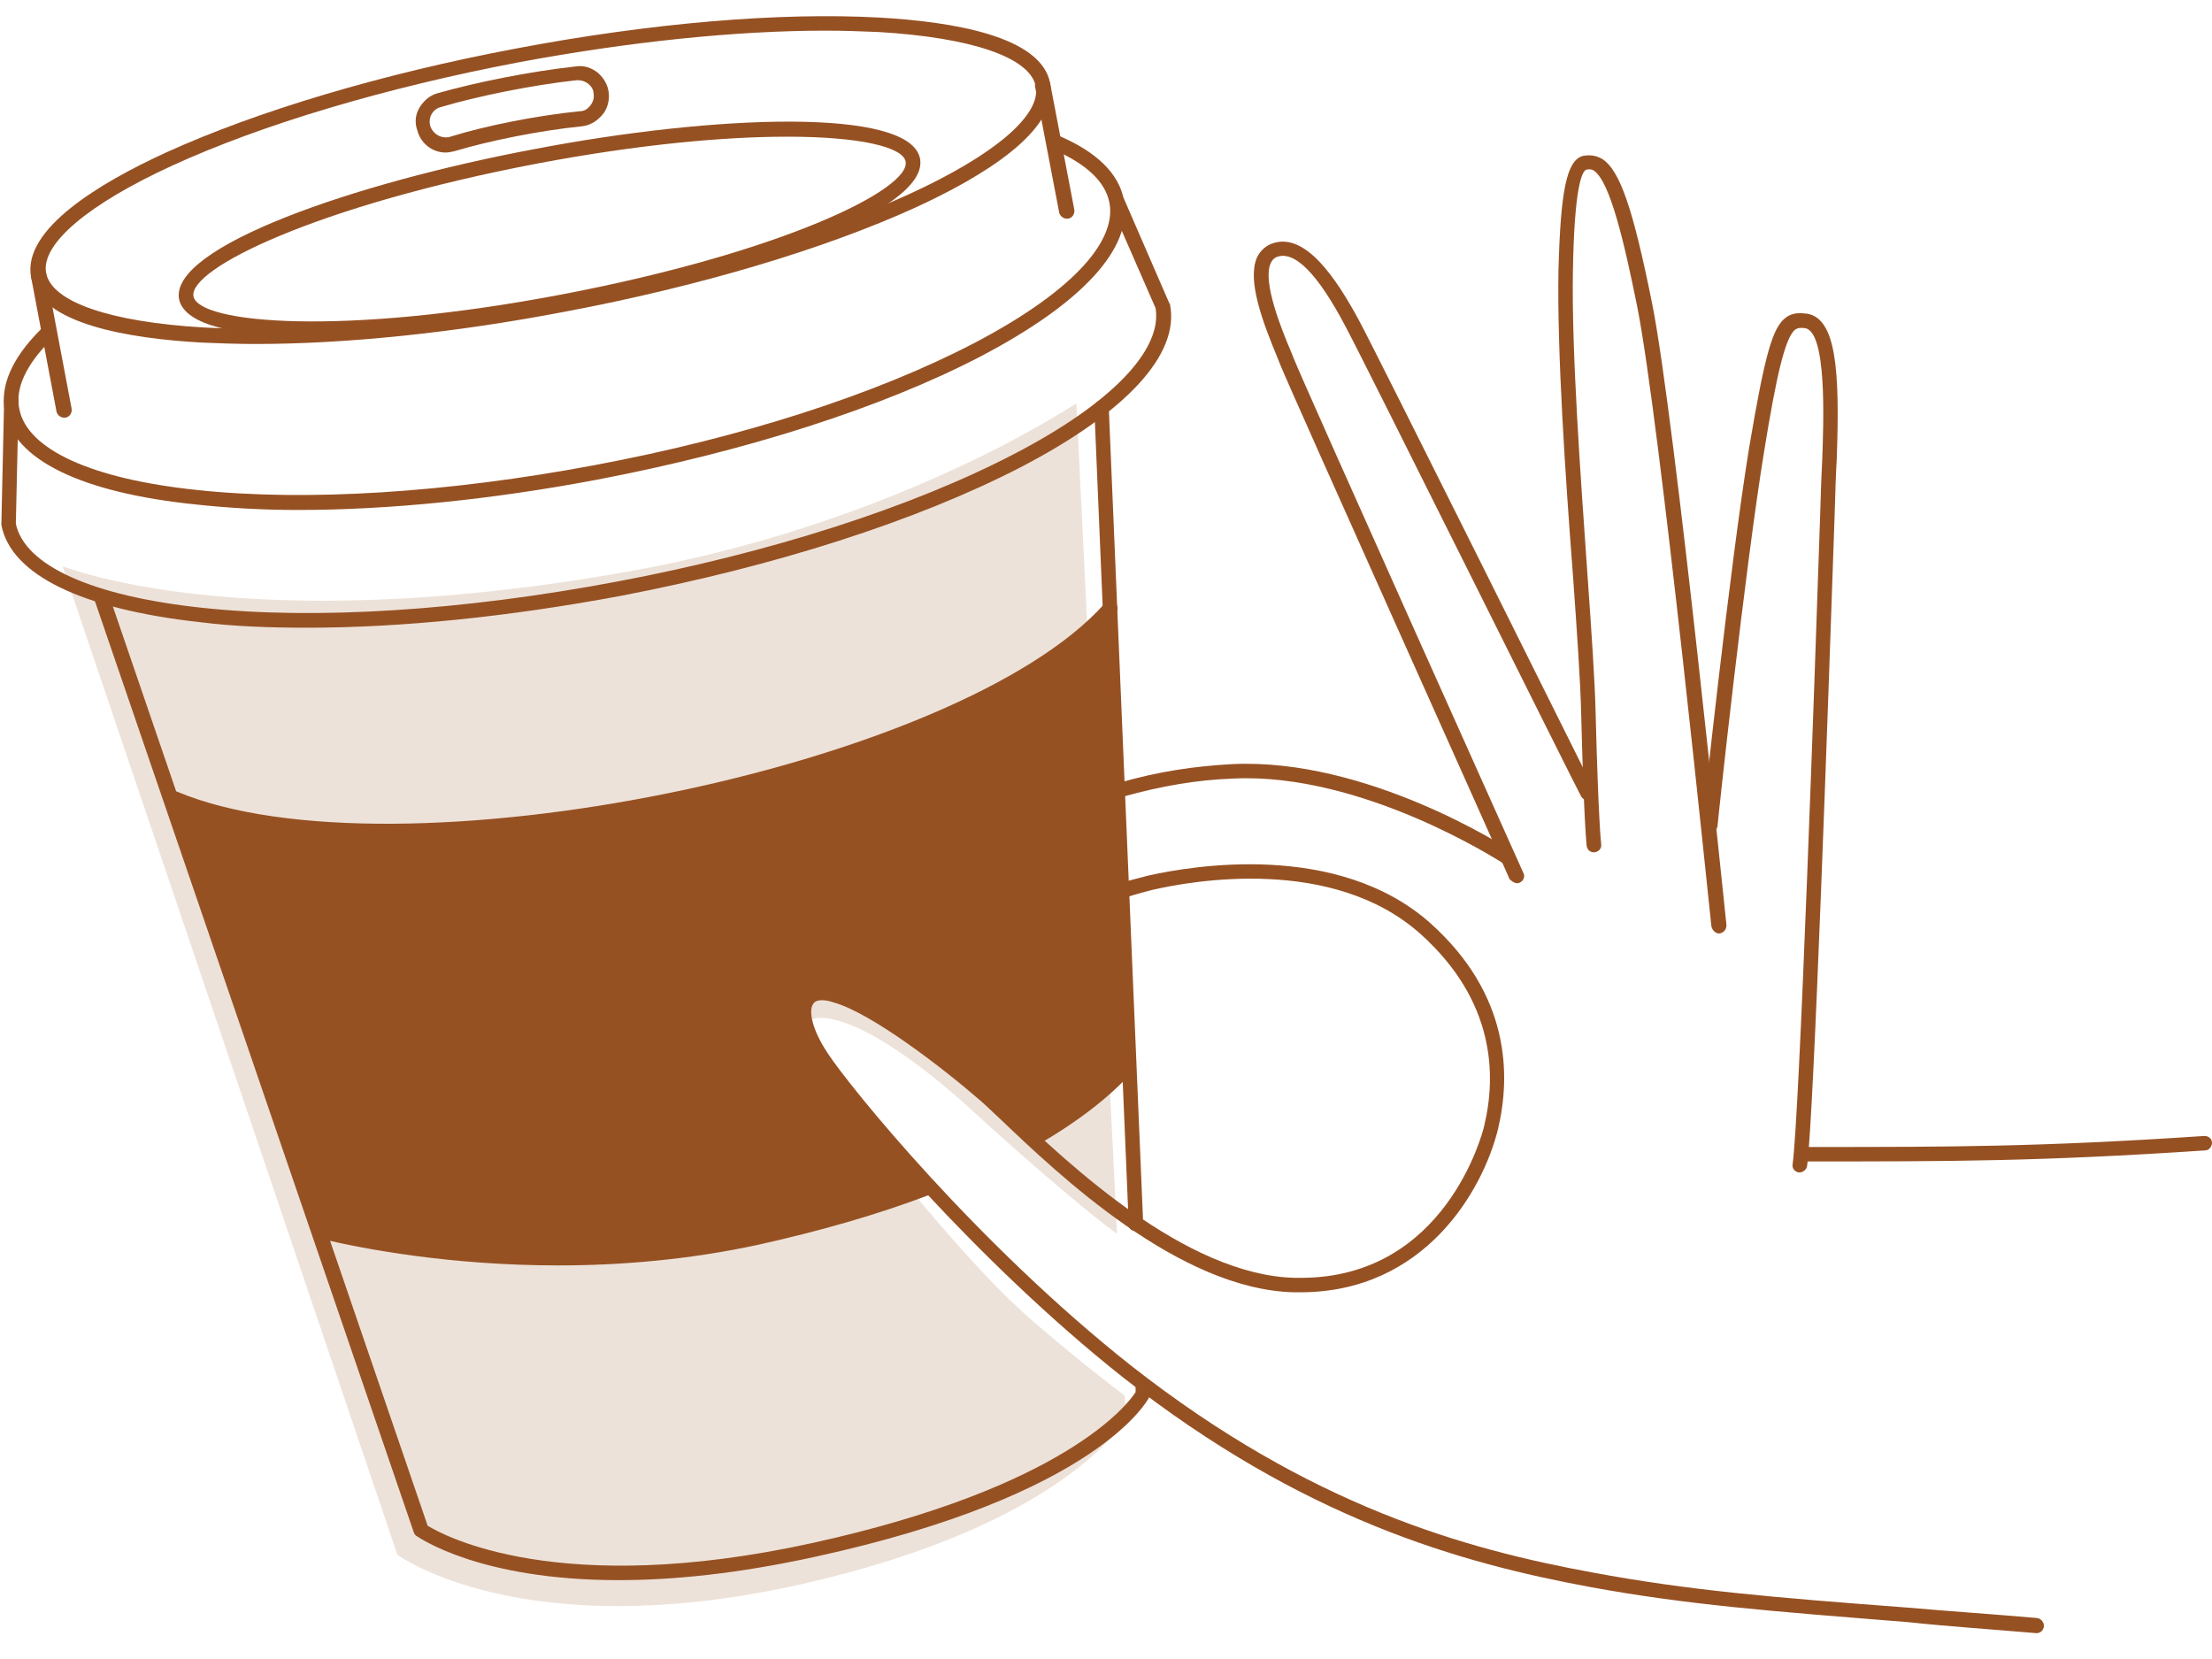 <svg xmlns="http://www.w3.org/2000/svg" xmlns:xlink="http://www.w3.org/1999/xlink" width="400" zoomAndPan="magnify" viewBox="0 0 300 225" height="300" preserveAspectRatio="xMidYMid meet" version="1.0"><defs><clipPath id="67b4f69b51"><path d="M 52.73 118.043 L 81.477 118.043 L 81.477 147.863 L 52.73 147.863 Z M 52.73 118.043 " clip-rule="nonzero"/></clipPath></defs><path className="cupFill" fill="#ede2d9" d="M 84.898 77.57 C 120.953 71.219 144.676 55.527 145.984 54.688 L 151.496 167.324 C 147.758 164.711 138.137 156.398 132.16 150.887 C 126.184 145.375 119.27 140.238 114.414 138.652 C 109.652 137.062 108.625 138.934 108.812 140.52 C 108.996 142.109 109.84 146.312 116.004 152.848 C 122.168 159.387 131.602 171.902 140.102 179.188 C 146.172 184.418 150.559 187.781 152.523 189.273 L 152.707 192.355 C 152.707 192.355 144.77 206.742 108.625 214.867 C 70.703 223.367 53.891 210.852 53.891 210.852 L 8.5 76.82 C 8.594 76.727 32.598 86.816 84.898 77.57 Z M 84.898 77.57 " fill-opacity="1" fill-rule="nonzero"/><path fill="#965123" d="M 154.016 166.953 C 154.578 166.953 155.043 166.484 155.043 165.926 L 150.375 55.246 C 150.375 54.684 149.906 54.219 149.348 54.312 C 148.785 54.312 148.414 54.777 148.414 55.34 L 153.082 166.02 C 152.988 166.578 153.457 166.953 154.016 166.953 Z M 154.016 166.953 " fill-opacity="1" fill-rule="nonzero"/><path fill="#965123" d="M 83.871 214.305 C 91.156 214.305 99.938 213.465 110.586 211.129 C 148.691 202.816 155.605 190.023 155.883 189.461 C 155.977 189.273 155.977 189.18 155.977 188.996 L 155.977 187.969 C 155.977 187.406 155.512 186.941 154.949 187.031 C 154.391 187.031 154.016 187.5 154.016 188.059 L 154.016 188.809 C 152.988 190.395 144.582 201.695 110.211 209.262 C 75.746 216.828 60.148 208.234 58 206.926 L 14.758 80.652 C 14.57 80.09 14.012 79.809 13.449 79.996 C 12.891 80.184 12.609 80.742 12.797 81.305 L 56.133 207.859 C 56.227 208.047 56.32 208.234 56.508 208.328 C 56.973 208.609 65.102 214.305 83.871 214.305 Z M 83.871 214.305 " fill-opacity="1" fill-rule="nonzero"/><path className="cupLid" fill="#965123" d="M 41.656 85.133 C 54.453 85.133 69.023 83.641 84.059 80.836 C 105.074 76.82 124.316 70.656 138.418 63.371 C 152.801 55.898 159.992 48.055 158.688 41.328 C 158.688 41.234 158.688 41.145 158.594 41.145 L 152.43 26.945 C 152.242 26.48 151.586 26.199 151.121 26.387 C 150.652 26.57 150.375 27.227 150.559 27.691 L 156.727 41.797 C 157.66 47.492 150.652 54.777 137.484 61.598 C 123.66 68.789 104.516 74.953 83.688 78.875 C 62.859 82.801 42.871 84.105 27.367 82.426 C 12.516 80.836 3.363 76.727 2.148 71.031 L 2.523 54.406 C 2.523 53.844 2.055 53.379 1.586 53.379 C 1.027 53.379 0.559 53.844 0.559 54.312 L 0.188 71.031 C 0.188 71.125 0.188 71.219 0.188 71.219 C 1.496 77.941 11.02 82.613 27.18 84.387 C 31.57 84.945 36.426 85.133 41.656 85.133 Z M 41.656 85.133 " fill-opacity="1" fill-rule="nonzero"/><path className="cupLid" fill="#965123" d="M 40.441 69.164 C 52.676 69.164 66.688 67.762 80.977 65.055 C 101.059 61.223 119.551 55.34 133 48.336 C 146.73 41.145 153.645 33.672 152.43 27.133 C 151.773 23.582 148.785 20.594 143.461 18.352 C 142.996 18.168 142.34 18.352 142.156 18.914 C 141.969 19.379 142.156 20.035 142.715 20.223 C 147.293 22.184 149.906 24.609 150.469 27.508 C 151.496 33.016 144.77 39.93 132.066 46.559 C 118.805 53.473 100.59 59.355 80.605 63.09 C 60.711 66.828 41.562 68.043 26.711 66.453 C 12.422 64.961 3.641 60.945 2.613 55.434 C 2.055 52.629 3.551 49.457 6.91 46.094 C 7.285 45.719 7.285 45.066 6.91 44.691 C 6.539 44.316 5.883 44.316 5.512 44.691 C 1.586 48.613 0 52.352 0.652 55.805 C 1.867 62.344 11.02 66.828 26.527 68.414 C 30.82 68.883 35.492 69.164 40.441 69.164 Z M 40.441 69.164 " fill-opacity="1" fill-rule="nonzero"/><path className="cupLid" fill="#965123" d="M 34.652 46.652 C 46.887 46.652 61.551 45.16 76.68 42.262 C 94.988 38.809 111.801 33.766 124.129 28.16 C 133.094 24.051 143.555 17.793 142.434 11.348 C 141.312 4.902 129.172 2.941 119.273 2.383 C 105.73 1.633 88.168 3.129 69.957 6.586 C 51.648 10.039 34.84 15.086 22.508 20.688 C 13.543 24.797 3.082 31.055 4.203 37.5 C 5.324 43.945 17.465 45.906 27.367 46.465 C 29.699 46.559 32.129 46.652 34.652 46.652 Z M 111.984 4.156 C 114.508 4.156 116.844 4.25 119.18 4.344 C 131.785 5.09 139.727 7.801 140.473 11.723 C 141.219 15.645 134.777 21.062 123.383 26.293 C 111.145 31.895 94.52 36.848 76.402 40.301 C 58.281 43.758 40.91 45.16 27.555 44.41 C 14.945 43.664 7.004 40.957 6.258 37.031 C 5.512 33.109 11.957 27.691 23.352 22.461 C 35.586 16.859 52.211 11.91 70.328 8.453 C 85.367 5.652 99.844 4.156 111.984 4.156 Z M 111.984 4.156 " fill-opacity="1" fill-rule="nonzero"/><path className="cupLid" fill="#965123" d="M 42.125 45.625 C 51.93 45.625 64.539 44.227 76.586 41.891 C 100.965 37.312 126.09 28.629 124.781 21.527 C 123.473 14.523 96.855 15.551 72.477 20.223 C 48.102 24.797 22.977 33.484 24.285 40.582 C 25.031 44.133 32.129 45.625 42.125 45.625 Z M 106.758 18.539 C 116.656 18.539 122.445 19.941 122.82 21.902 C 123.566 25.637 106.102 34.23 76.215 39.93 C 46.328 45.625 26.992 43.852 26.246 40.207 C 25.5 36.473 42.965 27.879 72.852 22.184 C 86.676 19.566 98.258 18.539 106.758 18.539 Z M 106.758 18.539 " fill-opacity="1" fill-rule="nonzero"/><path className="cupLid" fill="#965123" d="M 144.676 29.656 C 144.77 29.656 144.77 29.656 144.863 29.656 C 145.422 29.562 145.797 29 145.703 28.441 L 142.434 11.348 C 142.34 10.789 141.781 10.414 141.219 10.508 C 140.66 10.602 140.285 11.16 140.379 11.723 L 143.648 28.812 C 143.742 29.281 144.211 29.656 144.676 29.656 Z M 144.676 29.656 " fill-opacity="1" fill-rule="nonzero"/><path className="cupLid" fill="#965123" d="M 8.688 56.648 C 8.781 56.648 8.781 56.648 8.871 56.648 C 9.434 56.555 9.809 55.992 9.715 55.434 L 6.258 37.125 C 6.164 36.566 5.605 36.191 5.043 36.285 C 4.484 36.379 4.109 36.941 4.203 37.5 L 7.66 55.805 C 7.754 56.273 8.219 56.648 8.688 56.648 Z M 8.688 56.648 " fill-opacity="1" fill-rule="nonzero"/><path className="cupLid" fill="#965123" d="M 60.43 20.688 C 60.805 20.688 61.27 20.594 61.645 20.5 C 66.312 19.102 73.227 17.699 78.828 17.141 C 79.949 17.047 80.883 16.484 81.633 15.645 C 82.379 14.805 82.66 13.684 82.566 12.656 C 82.473 11.535 81.91 10.602 81.07 9.855 C 80.23 9.199 79.203 8.828 78.082 9.012 C 72.012 9.668 64.539 11.16 59.309 12.656 C 58.281 12.938 57.441 13.684 56.879 14.617 C 56.32 15.551 56.227 16.672 56.602 17.699 C 57.066 19.473 58.656 20.688 60.43 20.688 Z M 78.457 10.883 C 78.922 10.883 79.391 11.066 79.762 11.348 C 80.23 11.723 80.512 12.188 80.512 12.75 C 80.605 13.309 80.418 13.871 80.043 14.336 C 79.672 14.805 79.203 15.086 78.645 15.086 C 72.945 15.645 65.848 17.047 61.082 18.539 C 60.898 18.633 60.711 18.633 60.43 18.633 C 59.496 18.633 58.656 17.98 58.375 17.141 C 58 16.02 58.656 14.805 59.777 14.523 C 64.82 13.027 72.199 11.535 78.176 10.883 C 78.27 10.883 78.363 10.883 78.457 10.883 Z M 78.457 10.883 " fill-opacity="1" fill-rule="nonzero"/><path className="cupDeco" fill="#965123" d="M 52.586 113.621 C 63.98 113.621 77.055 112.312 90.598 109.605 C 118.898 103.906 141.594 94.102 151.309 83.172 C 151.68 82.801 151.68 82.145 151.215 81.77 C 150.84 81.398 150.188 81.398 149.812 81.863 C 129.918 104.188 53.426 119.691 24.004 107.363 C 23.535 107.176 22.883 107.363 22.695 107.922 C 22.508 108.391 22.695 109.043 23.258 109.23 C 30.262 112.219 40.535 113.621 52.586 113.621 Z M 52.586 113.621 " fill-opacity="1" fill-rule="nonzero"/><path className="cupDeco" fill="#965123" d="M 75.746 171.621 C 84.059 171.621 93.305 170.875 102.832 168.82 C 111.238 166.953 119.086 164.711 126.184 162 C 126.742 161.816 126.93 161.254 126.742 160.695 C 126.559 160.133 125.996 159.945 125.438 160.133 C 118.523 162.75 110.773 164.992 102.367 166.859 C 76.586 172.461 52.863 168.168 43.898 166.02 C 43.336 165.926 42.777 166.203 42.684 166.766 C 42.59 167.324 42.871 167.887 43.43 167.98 C 49.223 169.379 61.082 171.621 75.746 171.621 Z M 75.746 171.621 " fill-opacity="1" fill-rule="nonzero"/><path className="cupDeco" fill="#965123" d="M 140.102 155.465 C 140.285 155.465 140.473 155.465 140.566 155.371 C 146.078 152.195 150.469 148.832 153.645 145.285 C 154.016 144.91 154.016 144.258 153.551 143.883 C 153.176 143.508 152.523 143.508 152.148 143.977 C 149.066 147.34 144.863 150.605 139.539 153.598 C 139.07 153.875 138.887 154.438 139.164 154.996 C 139.445 155.277 139.727 155.465 140.102 155.465 Z M 140.102 155.465 " fill-opacity="1" fill-rule="nonzero"/><path fill="#965123" d="M 244.055 159.012 C 244.52 159.012 244.988 158.641 245.082 158.172 C 246.016 151.355 247.977 94.285 248.816 70.004 C 248.91 66.547 249.004 63.934 249.098 62.438 C 249.562 50.109 249.004 43.199 245.082 42.543 C 244.242 42.449 243.215 42.355 242.277 43.012 C 240.41 44.316 239.383 47.961 237.234 60.664 C 234.621 76.633 230.883 111.473 230.883 111.848 C 230.789 112.406 231.258 112.875 231.816 112.969 C 232.379 113.059 232.844 112.594 232.938 112.031 C 232.938 111.66 236.676 76.914 239.289 61.035 C 240.879 51.23 242.094 45.719 243.492 44.691 C 243.773 44.504 244.055 44.41 244.801 44.504 C 247.789 44.973 247.324 57.113 247.137 62.344 C 247.043 63.934 246.949 66.547 246.855 69.91 C 246.109 92.141 244.055 151.168 243.121 157.891 C 243.027 158.453 243.398 158.918 243.961 159.012 C 243.961 159.012 244.055 159.012 244.055 159.012 Z M 244.055 159.012 " fill-opacity="1" fill-rule="nonzero"/><path fill="#965123" d="M 233.125 126.602 C 233.125 126.602 233.219 126.602 233.219 126.602 C 233.781 126.512 234.152 126.043 234.152 125.484 C 234.059 124.828 227.148 56.461 224.066 41.145 C 221.449 28.16 219.676 23.023 217.246 21.527 C 216.406 21.062 215.566 20.969 214.633 21.156 C 212.484 21.809 211.645 25.824 211.363 36.754 C 211.176 47.867 212.297 64.586 213.324 77.941 C 213.887 85.789 214.352 92.605 214.445 96.809 C 214.82 111.754 215.191 114.648 215.191 114.742 C 215.285 115.301 215.754 115.676 216.312 115.582 C 216.875 115.488 217.246 115.023 217.156 114.461 C 217.156 114.461 216.781 111.473 216.406 96.715 C 216.312 92.512 215.848 85.695 215.285 77.754 C 214.352 64.398 213.137 47.773 213.324 36.754 C 213.512 25.453 214.539 23.305 215.098 23.023 C 215.473 22.93 215.848 22.93 216.129 23.117 C 218.367 24.516 220.328 33.109 222.012 41.422 C 225.094 56.648 232.004 124.922 232.098 125.574 C 232.191 126.137 232.66 126.602 233.125 126.602 Z M 233.125 126.602 " fill-opacity="1" fill-rule="nonzero"/><path fill="#965123" d="M 205.758 119.785 C 205.852 119.785 206.039 119.785 206.133 119.691 C 206.602 119.504 206.879 118.852 206.602 118.383 C 206.32 117.73 176.992 52.445 175.5 48.707 L 175.125 47.773 C 173.816 44.691 171.203 38.246 172.324 35.727 C 172.508 35.352 172.695 35.07 173.07 34.887 C 175.5 33.859 178.672 37.031 182.504 44.316 C 185.117 49.176 214.07 107.457 214.445 108.016 C 214.727 108.484 215.285 108.672 215.754 108.484 C 216.219 108.203 216.406 107.645 216.219 107.176 C 215.941 106.617 186.895 48.242 184.277 43.383 C 181.383 38.059 176.992 31.148 172.324 33.109 C 171.48 33.484 170.828 34.137 170.453 34.977 C 169.148 38.059 171.203 43.57 173.258 48.52 L 173.629 49.457 C 175.125 53.191 203.613 116.516 204.73 119.227 C 205.012 119.504 205.387 119.785 205.758 119.785 Z M 205.758 119.785 " fill-opacity="1" fill-rule="nonzero"/><path fill="#965123" d="M 276.184 221.496 C 276.742 221.496 277.117 221.125 277.211 220.562 C 277.211 220.004 276.836 219.535 276.277 219.441 C 269.832 218.883 264.133 218.508 258.902 218.043 C 240.316 216.641 229.109 215.707 216.035 213.277 C 198.66 210.102 177.645 204.219 153.457 185.258 C 132.535 168.727 115.254 147.43 112.266 142.855 C 110.023 139.492 109.652 136.973 110.305 136.129 C 110.773 135.383 112.266 135.664 113.016 135.941 C 118.152 137.344 127.957 144.91 133 149.301 C 133.656 149.859 134.59 150.793 135.711 151.82 C 143.555 159.293 159.898 174.891 175.5 175.266 C 175.777 175.266 176.059 175.266 176.34 175.266 C 193.242 175.266 201.09 161.441 203.145 153.223 C 204.918 145.844 204.824 134.914 193.992 125.203 C 181.383 113.996 161.488 117.449 155.699 118.758 C 154.672 119.039 153.457 119.316 152.242 119.691 C 151.68 119.879 151.402 120.438 151.586 121 C 151.773 121.559 152.336 121.84 152.895 121.652 C 154.016 121.281 155.137 121 156.164 120.719 C 161.77 119.41 180.82 116.051 192.684 126.695 C 202.77 135.758 202.957 145.844 201.277 152.754 C 201.09 153.598 196.047 173.305 176.434 173.305 C 176.152 173.305 175.871 173.305 175.59 173.305 C 160.742 172.93 144.77 157.707 137.109 150.422 C 135.988 149.301 135.055 148.457 134.309 147.805 C 129.172 143.227 118.992 135.477 113.574 133.98 C 110.68 133.141 109.371 134.074 108.719 134.914 C 107.41 136.691 108.156 140.055 110.68 143.883 C 114.695 150.047 132.441 171.062 152.242 186.754 C 176.711 205.992 198.008 211.973 215.66 215.238 C 228.922 217.668 240.129 218.508 258.812 220.004 C 263.949 220.562 269.645 220.938 276.184 221.496 Z M 276.184 221.496 " fill-opacity="1" fill-rule="nonzero"/><path fill="#965123" d="M 204.266 117.172 C 204.547 117.172 204.918 116.984 205.105 116.703 C 205.387 116.234 205.293 115.582 204.824 115.301 C 204.078 114.836 185.398 102.785 167.184 103.629 C 161.957 103.906 157.004 104.656 151.867 106.148 C 151.309 106.336 151.027 106.895 151.215 107.363 C 151.402 107.922 151.961 108.203 152.43 108.016 C 157.473 106.617 162.234 105.773 167.277 105.59 C 184.84 104.746 203.52 116.891 203.703 116.984 C 203.891 117.078 204.078 117.172 204.266 117.172 Z M 204.266 117.172 " fill-opacity="1" fill-rule="nonzero"/><path fill="#965123" d="M 244.895 157.52 L 245.453 157.52 C 264.32 157.52 276.742 157.52 299.066 156.023 C 299.625 156.023 300 155.465 300 154.996 C 300 154.438 299.531 154.062 298.973 154.062 C 276.648 155.559 264.32 155.559 245.547 155.559 L 244.988 155.559 C 244.426 155.559 243.961 156.023 243.961 156.586 C 243.867 157.051 244.332 157.52 244.895 157.52 Z M 244.895 157.52 " fill-opacity="1" fill-rule="nonzero"/><path className="cupDeco" fill="#965123" d="M 150.188 83.453 C 150.188 83.453 128.051 100.078 107.875 104.281 C 87.703 108.484 67.434 114.273 48.66 112.5 C 29.887 110.727 23.164 108.297 23.164 108.297 L 43.152 167.047 C 43.152 167.047 62.766 171.809 84.527 170.129 C 106.289 168.539 125.25 161.16 125.25 161.16 C 125.156 160.414 118.336 152.383 115.254 148.645 C 112.172 144.91 108.25 139.398 109.371 136.504 C 110.492 133.609 113.387 134.73 114.883 135.664 C 116.375 136.504 127.492 142.293 131.039 145.938 C 134.496 149.578 140.008 154.156 140.008 154.156 C 140.008 154.156 147.012 150.516 150 147.805 C 152.988 145.098 152.988 144.535 152.988 144.535 Z M 150.188 83.453 " fill-opacity="1" fill-rule="nonzero"/><g clip-path="url(#67b4f69b51)"><path className="cupDeco" fill="#965123" d="M 52.73 118.043 L 81.477 118.043 L 81.477 147.91 L 52.73 147.91 Z M 52.73 118.043 " fill-opacity="1" fill-rule="nonzero"/></g></svg>